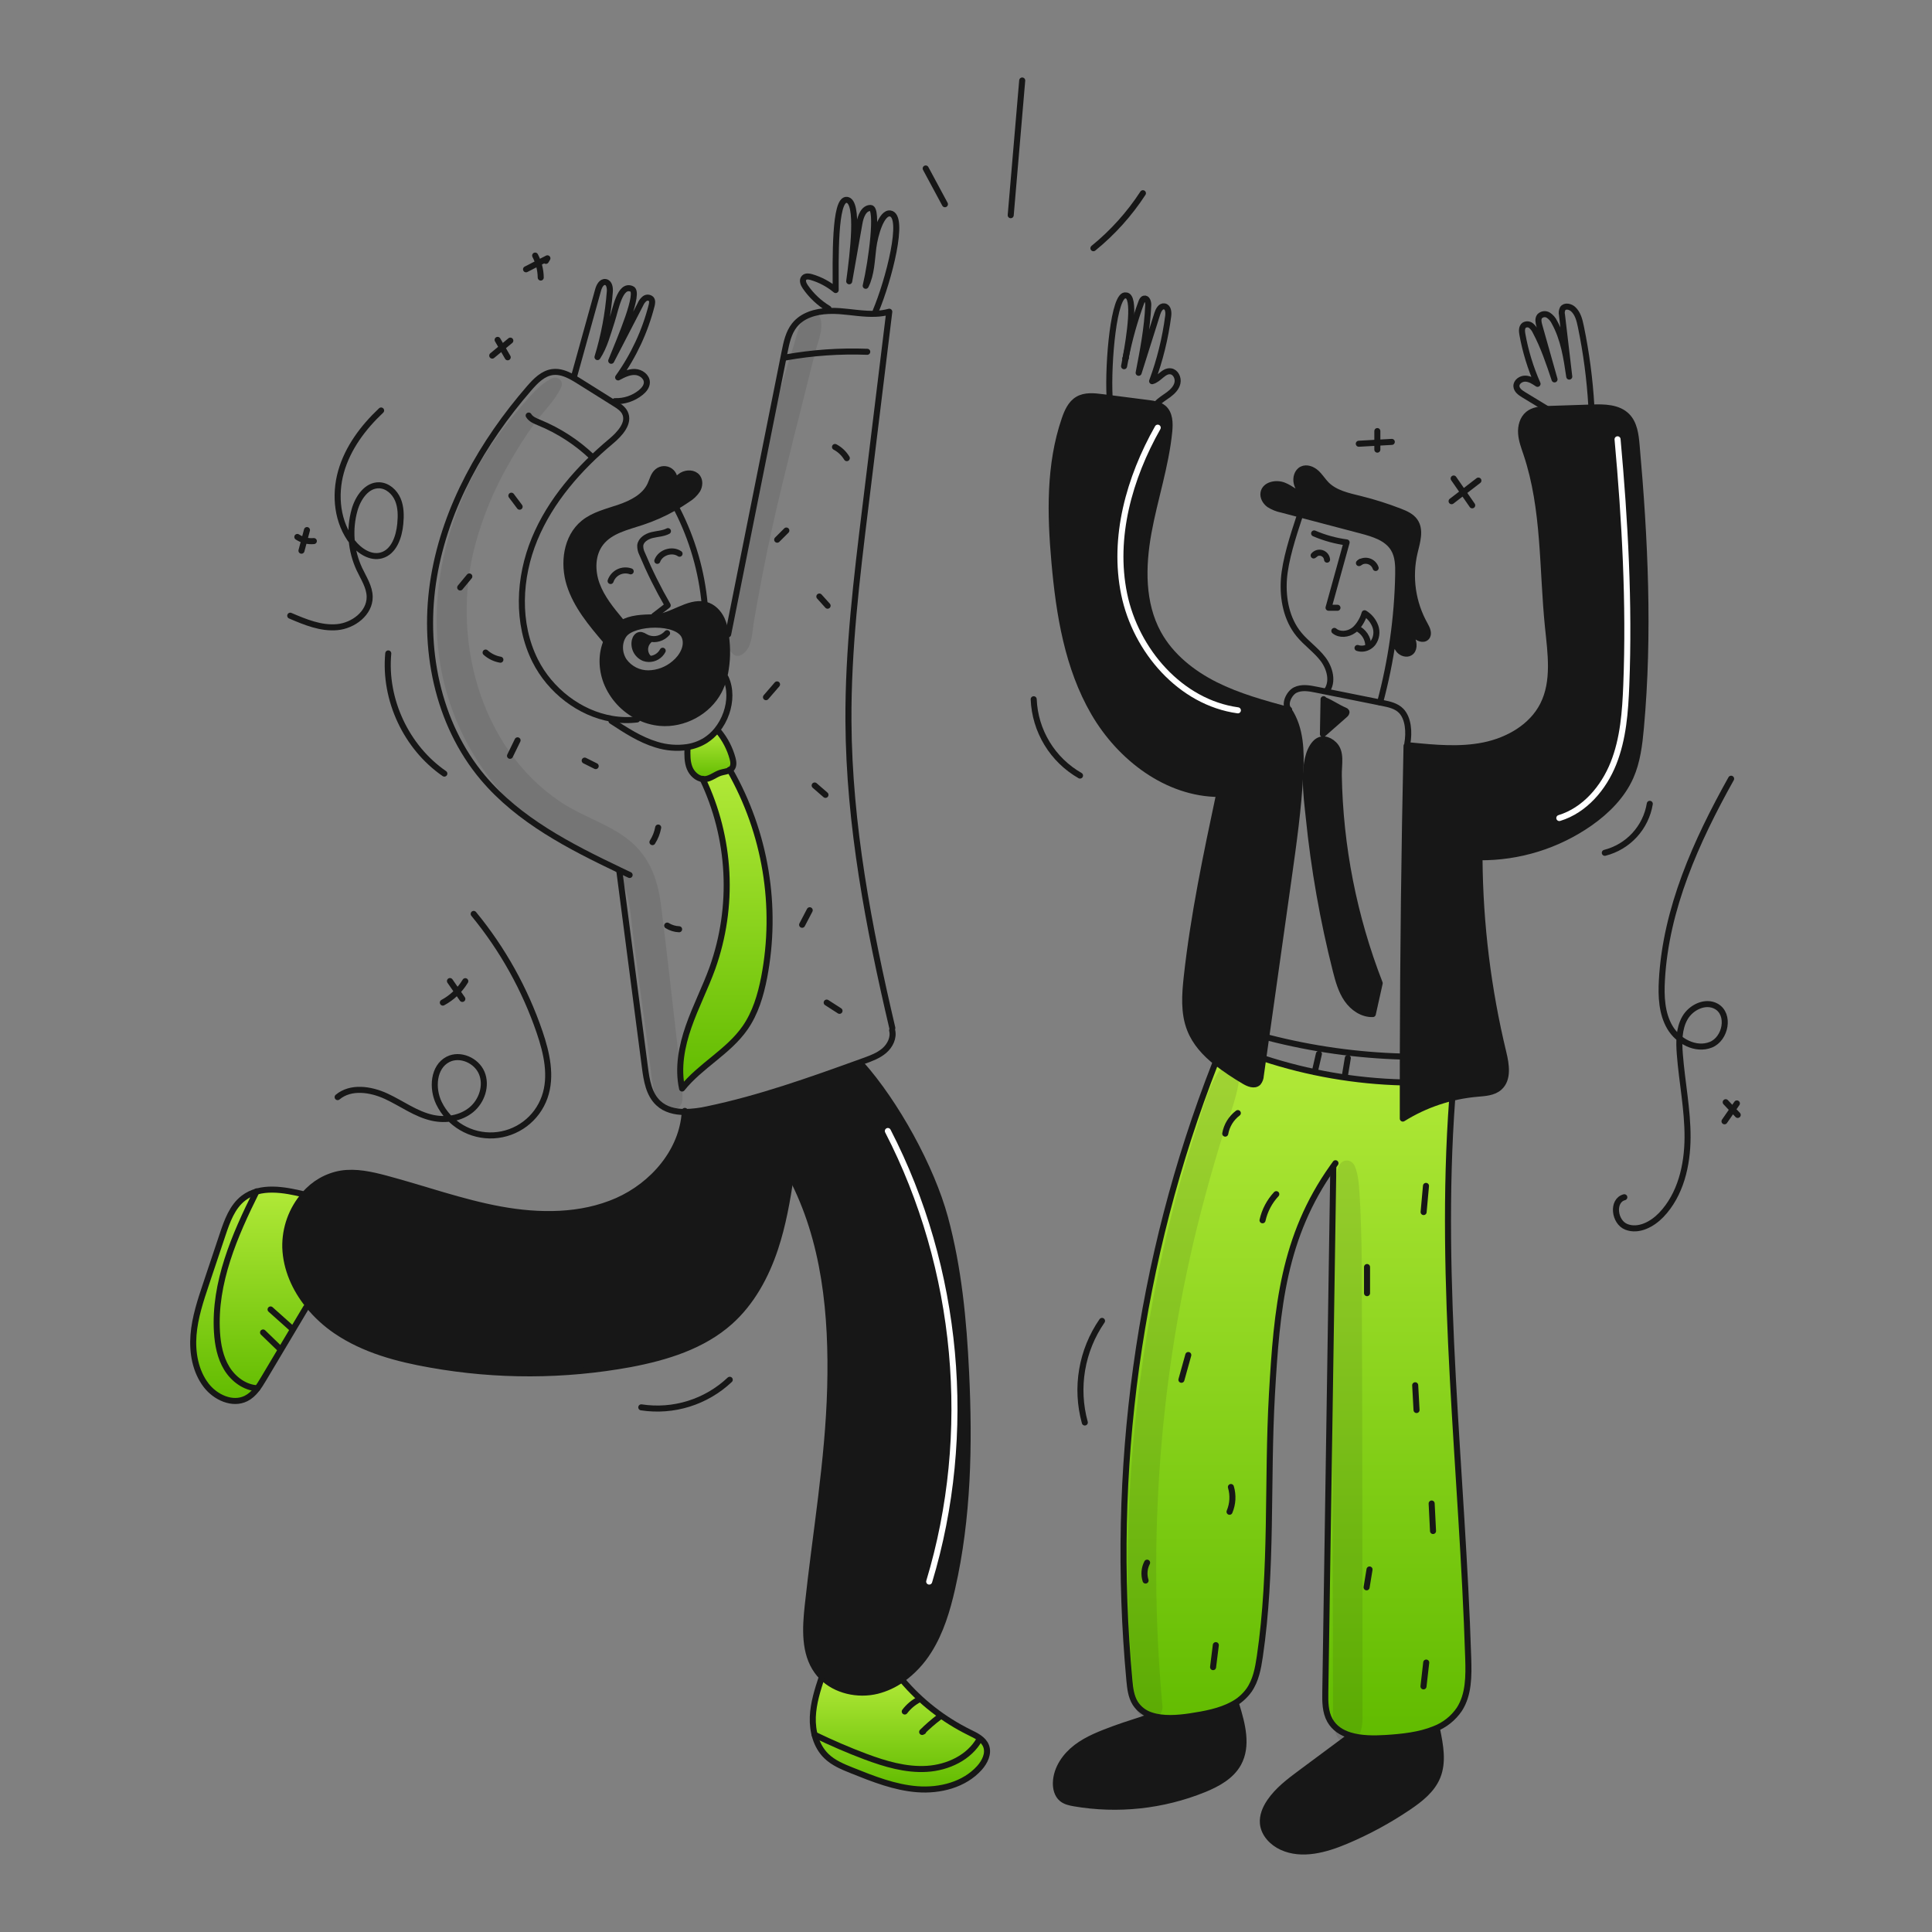 <svg width="960" height="960" viewBox="0 0 960 960" fill="none" xmlns="http://www.w3.org/2000/svg">
<rect x="0" y="0" width="960" height="960" fill="#808080" stroke="none"/>
<path d="M700.795 370.415C712.98 371.615 725.388 372.815 737.38 370.367C749.372 367.919 761.121 361.23 766.68 350.322C772.633 338.611 770.523 324.655 769.187 311.599C766.235 282.757 767.697 253.024 758.473 225.547C757.36 222.217 756.073 218.878 755.831 215.365C755.589 211.852 756.586 208.048 759.296 205.812C761.783 203.77 765.161 203.393 768.423 203.257C768.761 203.238 769.1 203.218 769.429 203.209C776.533 202.976 783.644 202.741 790.761 202.502C790.819 202.494 790.877 202.49 790.935 202.492C797.135 202.28 804.127 202.367 808.482 206.792C812.082 210.45 812.75 215.992 813.205 221.097C817.386 267.844 819.593 314.94 815.344 361.677C814.589 369.977 813.583 378.412 810.205 386.038C806.033 395.438 798.474 402.976 790.073 408.909C773.996 420.172 754.803 426.134 735.173 425.962L735.163 426.988C735.429 459.335 739.397 491.544 746.99 522.988C748.442 528.979 749.623 536.334 744.99 540.388C742.057 542.962 737.818 543.146 733.937 543.488C720.844 544.642 708.207 548.866 697.052 555.818C697.042 549.827 697.042 543.836 697.052 537.845C697.042 533.558 697.046 529.274 697.062 524.992C697.168 473.531 697.781 422.08 698.901 370.639L699.307 369.419L700.795 370.415Z" fill="#171717"/>
<path d="M774.818 406.475C787.439 402.63 796.846 391.53 801.725 379.275C806.604 367.02 807.578 353.593 808.095 340.409C809.695 299.678 807.432 258.882 803.755 218.285" stroke="white" stroke-width="3" stroke-linecap="round" stroke-linejoin="round"/>
<path d="M570.671 264.667C567.612 281.508 567.312 299.767 575.558 314.773C581.782 326.097 592.389 334.517 603.936 340.315C615.444 346.083 627.958 349.49 640.376 352.858C646.415 361.84 646.657 373.415 646.105 384.226C645.205 401.754 642.747 419.156 640.298 436.539C636.582 462.855 632.869 489.171 629.158 515.487C628.665 518.942 628.178 522.397 627.697 525.852L626.477 534.476C626.434 535.745 625.978 536.965 625.177 537.951C623.358 539.741 620.328 538.483 618.151 537.157C613.362 534.346 608.753 531.24 604.351 527.857C598.728 523.376 593.927 518.14 591.314 511.5C588.081 503.264 588.749 494.059 589.714 485.262C593.073 454.716 599.431 424.577 605.814 394.506C579.944 394.429 556.56 376.543 543.562 354.146C530.506 331.673 526.247 305.246 523.953 279.346C521.834 255.537 521.253 230.972 529.006 208.354C530.312 204.521 532.083 200.495 535.577 198.443C539.129 196.352 543.577 196.807 547.666 197.33L551.295 197.794C557.761 198.626 564.23 199.456 570.701 200.282C572.053 200.425 573.393 200.67 574.708 201.017C575.97 201.334 577.146 201.926 578.153 202.75C581.318 205.45 581.405 210.25 580.999 214.393C579.321 231.431 573.737 247.827 570.671 264.667Z" fill="#171717"/>
<path d="M615.094 352.961C586.637 349.036 564.365 323.311 558.584 295.171C552.803 267.031 561.13 237.514 575.264 212.505" stroke="white" stroke-width="3" stroke-linecap="round" stroke-linejoin="round"/>
<path d="M169.406 583.159C176.859 581.969 184.456 583.672 191.754 585.617C210.754 590.679 229.326 597.445 248.664 600.977C268.002 604.509 288.617 604.626 306.609 596.719C324.447 588.879 339.09 571.951 340.252 552.546C344.055 552.485 347.842 552.031 351.552 551.191C377.519 545.761 402.587 536.808 427.552 527.798L427.861 528.659C445.118 548.016 462.82 580.081 469.595 605.11C476.37 630.139 478.838 656.135 480.067 682.035C481.767 717.904 481.122 754.198 473.137 789.215C470.679 800.045 467.446 810.866 461.514 820.254C458.028 825.844 453.475 830.691 448.114 834.52C444.403 837.139 440.243 839.055 435.841 840.173C426.26 842.534 415.274 840.095 408.412 833.185C407.545 832.319 406.752 831.382 406.041 830.385C399.498 821.277 400.176 809.014 401.376 797.865C405.238 761.793 411.576 725.905 412.535 689.639C413.494 653.373 410.035 616.305 393.035 584.259H393.026C391.167 596.503 389.048 608.727 385.137 620.459C380.598 634.106 373.494 647.182 362.77 656.759C349.22 668.867 331.083 674.452 313.226 677.82C280.453 683.842 246.865 683.934 214.06 678.091C197.538 675.207 180.891 670.764 167.032 661.328C161.855 657.818 157.219 653.571 153.271 648.721C146.571 640.456 142.141 630.506 141.763 619.947C141.532 610.267 144.933 600.851 151.297 593.554C155.931 588.077 162.339 584.399 169.406 583.159Z" fill="#171717"/>
<path d="M461.711 785.872C483.934 712.333 476.403 630.26 441.17 561.991" stroke="white" stroke-width="3" stroke-linecap="round" stroke-linejoin="round"/>
<path d="M714.113 859.591C715.691 867.304 717.23 875.56 714.249 882.858C711.578 889.391 705.703 894.008 699.849 897.966C690.062 904.592 679.645 910.236 668.749 914.816C658.649 919.065 646.949 922.356 636.974 917.816C632.203 915.638 628.06 911.341 627.547 906.116C627.17 902.284 628.777 898.499 630.947 895.305C634.925 889.44 640.722 885.095 646.413 880.865C654.436 874.903 662.463 868.941 670.493 862.979L670.725 862.273C676.194 863.973 682.707 863.973 688.515 863.608C696.596 863.108 705.384 862.195 712.75 859.156L714.113 859.591Z" fill="#171717"/>
<path d="M676.435 263.641C666.281 260.97 656.128 258.296 645.976 255.618C642.966 254.824 639.953 254.03 636.937 253.237C634.686 252.793 632.538 251.93 630.607 250.692C628.768 249.337 627.423 247.052 627.849 244.807C628.603 240.819 634.091 239.726 637.875 241.207C641.659 242.688 644.709 245.727 648.58 246.956C646.838 244.923 645.038 242.784 644.37 240.181C643.702 237.578 644.534 234.374 646.954 233.202C649.267 232.08 652.103 233.183 654.01 234.896C655.917 236.609 657.262 238.884 659.062 240.713C663.417 245.107 669.882 246.443 675.883 247.924C682.609 249.586 689.22 251.68 695.676 254.195C698.424 255.26 701.276 256.518 702.993 258.918C706.129 263.318 704.144 269.342 702.886 274.607C700.051 286.783 701.889 299.579 708.035 310.466C709.148 312.421 710.335 315.066 708.78 316.68C707.203 318.306 704.348 317.086 702.915 315.325C701.482 313.564 700.505 311.279 698.473 310.253C698.744 312.837 700.534 314.967 701.628 317.319C702.722 319.671 702.847 323.01 700.612 324.336C698.899 325.362 696.566 324.578 695.212 323.097C693.98 321.513 693.125 319.669 692.712 317.706L692.17 317.628C693.689 306.954 694.552 296.197 694.754 285.418C694.832 281.063 694.745 276.466 692.509 272.73C689.27 267.3 682.552 265.258 676.435 263.641Z" fill="#171717"/>
<path d="M668.277 355.171C664.638 358.375 660.996 361.579 657.35 364.782C657.456 359.169 657.559 353.559 657.659 347.951L658.308 347.961C661.589 349.316 664.86 351.629 668.141 352.984C668.493 353.08 668.797 353.304 668.993 353.613C669.245 354.175 668.741 354.765 668.277 355.171Z" fill="#171717"/>
<path d="M650.302 405.974C649.344 396.644 646.392 377.122 653.476 369.35C656.264 366.302 660 367.134 662.845 369.883C666.765 373.657 665.145 379.948 665.236 385.136C665.836 420.539 672.718 455.554 685.561 488.551C684.419 493.662 683.28 498.772 682.144 503.882C677.014 504.076 672.253 500.782 669.33 496.565C666.407 492.348 665.023 487.274 663.755 482.299C657.399 457.223 652.902 431.712 650.302 405.974V405.974Z" fill="#171717"/>
<path d="M561.184 834.936C551.592 730.999 565.655 625.836 603.731 528.659L604.35 527.859C608.752 531.243 613.361 534.349 618.15 537.16C620.327 538.486 623.357 539.743 625.176 537.953C625.976 536.968 626.433 535.748 626.476 534.478L627.696 525.854C650.105 533.217 673.471 537.257 697.052 537.846C697.042 543.838 697.042 549.829 697.052 555.819C704.597 551.112 712.848 547.642 721.49 545.541L721.606 545.986C714.744 638.522 726.659 731.31 729.562 824.06C729.833 832.751 729.872 842.033 725.162 849.33C722.136 853.804 717.802 857.235 712.754 859.155C705.388 862.194 696.6 863.103 688.519 863.606C682.711 863.974 676.198 863.975 670.729 862.272C666.577 860.984 663.029 858.709 660.848 854.871C658.457 850.641 658.467 845.531 658.548 840.671C659.864 753.845 661.186 667.016 662.516 580.184L662.197 579.96C637.672 614.455 634.468 650.015 632.039 692.697C629.551 736.197 632.368 780.075 625.999 823.173C625.138 829 624.025 835.029 620.637 839.858C618.489 842.849 615.668 845.292 612.403 846.991C606.218 850.35 598.603 851.735 591.497 852.819C585.187 853.777 577.889 854.318 572.072 852.363C568.803 851.37 565.989 849.255 564.126 846.392C562.006 843.019 561.552 838.891 561.184 834.936Z" fill="url(#paint0_linear_248_1702)"/>
<path d="M614.348 847.219C617.29 856.742 620.136 867.534 615.316 876.273C611.793 882.673 604.892 886.417 598.116 889.165C577.738 897.387 555.474 899.777 533.816 896.065C531.629 895.678 529.344 895.194 527.631 893.765C525.337 891.858 524.563 888.635 524.679 885.654C524.95 878.705 529.335 872.443 534.861 868.233C540.387 864.023 547.017 861.533 553.531 859.106C560.016 856.686 565.542 855.234 572.031 852.815L572.079 852.36C577.896 854.315 585.194 853.773 591.504 852.815C598.604 851.731 606.225 850.347 612.41 846.988L614.348 847.219Z" fill="#171717"/>
<path d="M489.997 867.621C491.397 871.357 489.32 875.528 486.658 878.49C479.118 886.871 467.02 889.911 455.783 889.059C444.546 888.207 433.891 883.968 423.438 879.777C418.85 877.938 414.127 876.022 410.594 872.567C405.533 867.65 403.607 860.197 403.878 853.142C404.149 846.309 406.249 839.689 408.397 833.185C415.259 840.095 426.245 842.534 435.826 840.173C440.229 839.055 444.389 837.139 448.099 834.52L448.225 834.694C457.477 845.607 468.876 854.499 481.712 860.817C485.003 862.433 488.7 864.191 489.997 867.621Z" fill="url(#paint1_linear_248_1702)"/>
<path d="M349.156 387.111C346.311 386.762 343.823 384.381 342.7 381.662C341.423 378.545 341.51 375.062 341.616 371.683L341.539 371.218C344.736 370.73 347.801 369.601 350.55 367.899C352.685 366.537 354.587 364.841 356.183 362.876L357.015 363.376C360.276 367.311 362.659 371.898 364.003 376.829C364.438 378.445 364.709 380.304 363.732 381.659C363.437 382.053 363.065 382.382 362.638 382.626C361.361 383.362 359.638 383.478 358.157 383.933C355.466 384.746 353.202 386.885 350.405 387.133C349.989 387.174 349.57 387.166 349.156 387.111V387.111Z" fill="url(#paint2_linear_248_1702)"/>
<path d="M354.003 481.002C359.407 465.801 361.76 449.684 360.928 433.573C360.096 417.462 356.095 401.674 349.154 387.111C349.568 387.168 349.987 387.178 350.403 387.14C353.203 386.888 355.464 384.749 358.155 383.94C359.636 383.485 361.355 383.369 362.636 382.633C380.43 413.87 386.478 450.436 379.69 485.739C377.957 494.546 375.354 503.363 370.224 510.729C361.93 522.662 347.983 529.529 338.924 540.887C336.688 530.667 338.73 519.952 342.176 510.071C345.622 500.19 350.441 490.845 354.003 481.002Z" fill="url(#paint3_linear_248_1702)"/>
<path d="M317.265 356.168C309.987 352.598 304.308 346.436 301.344 338.891C298.857 332.368 298.663 324.809 301.46 318.479C301.885 317.505 302.384 316.563 302.951 315.663C304.391 313.278 306.379 311.271 308.751 309.807C313.465 306.962 319.156 306.855 325.36 306.72C333.78 306.52 341.871 298.696 350.175 300.438C350.33 300.467 350.475 300.496 350.63 300.538C354.221 301.438 357.047 304.361 358.63 307.7C359.718 310.127 360.414 312.711 360.691 315.356C360.827 316.392 360.933 317.437 361.011 318.472C361.623 324.538 361.227 330.664 359.839 336.6C359.227 338.955 358.355 341.234 357.239 343.395C351.79 353.809 339.672 360.245 327.961 359.209C324.238 358.863 320.612 357.832 317.265 356.168ZM335.093 329.697C339.042 326.455 342.093 321.064 340.174 316.331C336.874 308.182 314.836 308.947 310.084 315.331C307.284 319.095 307.484 324.641 310.123 328.513C311.51 330.41 313.329 331.95 315.429 333.005C317.529 334.06 319.85 334.6 322.201 334.581C326.934 334.495 331.49 332.769 335.093 329.697V329.697Z" fill="#171717"/>
<path d="M320.089 327.036C318.404 326.362 317.012 325.111 316.162 323.508C315.311 321.904 315.057 320.05 315.444 318.277C315.753 317.009 316.595 315.702 317.883 315.528C319.034 315.373 320.07 316.148 321.096 316.68C321.531 316.911 321.988 317.096 322.461 317.232L322.422 318.277C321.836 318.84 321.368 319.515 321.046 320.262C320.724 321.009 320.554 321.812 320.547 322.626C320.54 323.439 320.695 324.245 321.004 324.998C321.313 325.75 321.769 326.433 322.345 327.007L322.325 327.442C321.562 327.432 320.807 327.295 320.089 327.036V327.036Z" fill="#171717"/>
<path d="M334.811 240.181C335.87 238.563 337.269 237.195 338.911 236.174C341.331 234.799 344.811 234.858 346.511 237.064C347.885 238.855 347.663 241.487 346.54 243.442C345.29 245.329 343.637 246.916 341.701 248.088C339.494 249.616 337.223 251.039 334.887 252.356C329.741 255.261 324.32 257.651 318.704 259.489C311.445 261.87 303.304 263.671 298.573 269.681C294.082 275.381 293.995 283.608 296.511 290.412C299.027 297.216 303.741 302.956 308.377 308.54L308.745 309.808C306.374 311.271 304.386 313.279 302.945 315.664C302.378 316.564 301.88 317.505 301.454 318.48L300.941 318.257C293.75 309.798 286.394 301.039 283.055 290.457C279.716 279.875 281.371 266.899 289.975 259.892C295.037 255.769 301.648 254.259 307.832 252.149C314.016 250.039 320.414 246.777 323.154 240.849C324.208 238.565 324.741 235.855 326.706 234.268C327.592 233.538 328.695 233.123 329.842 233.089C330.989 233.055 332.115 233.403 333.042 234.079C333.97 234.754 334.647 235.719 334.966 236.822C335.285 237.924 335.229 239.101 334.806 240.168C334.306 240.868 333.829 241.59 333.364 242.307C334.024 241.737 334.523 241.004 334.811 240.181V240.181Z" fill="#171717"/>
<path d="M151.297 593.554C144.933 600.851 141.532 610.267 141.763 619.947C142.141 630.506 146.574 640.456 153.271 648.721L152.081 649.699C145.065 661.477 138.044 673.259 131.02 685.045C128.736 688.868 126.258 692.885 122.29 694.878C115.535 698.285 107.046 694.346 102.439 688.355C97.097 681.386 95.461 672.134 96.148 663.375C96.835 654.616 99.648 646.186 102.439 637.862C105.169 629.702 107.903 621.54 110.639 613.375C112.875 606.697 115.401 599.603 120.995 595.315C129.326 588.947 141.086 591.057 151.297 593.554Z" fill="url(#paint4_linear_248_1702)"/>
<path d="M325.095 305.908C327.331 304.204 329.56 302.497 331.783 300.788C327.009 292.536 322.764 283.989 319.075 275.198C318.41 273.904 318.087 272.461 318.136 271.007C318.465 268.287 321.272 266.555 323.936 265.887C326.6 265.219 329.462 265.187 331.901 263.922" stroke="#171717" stroke-width="3" stroke-linecap="round" stroke-linejoin="round"/>
<path d="M313.392 283.899C312.422 283.553 311.392 283.404 310.363 283.458C309.334 283.513 308.326 283.771 307.398 284.217C306.469 284.663 305.638 285.289 304.953 286.058C304.267 286.828 303.741 287.725 303.404 288.699" stroke="#171717" stroke-width="3" stroke-linecap="round" stroke-linejoin="round"/>
<path d="M326.613 278.682C328.132 274.482 333.988 272.604 337.666 275.14" stroke="#171717" stroke-width="3" stroke-linecap="round" stroke-linejoin="round"/>
<path d="M336.486 253.169C344.04 267.901 348.687 283.95 350.171 300.439C350.18 300.464 350.183 300.491 350.181 300.517" stroke="#171717" stroke-width="3" stroke-linecap="round" stroke-linejoin="round"/>
<path d="M308.747 309.808C306.376 311.271 304.387 313.278 302.947 315.664C302.38 316.563 301.881 317.505 301.456 318.48C298.656 324.81 298.856 332.369 301.34 338.892C304.305 346.435 309.983 352.598 317.261 356.168C320.605 357.829 324.227 358.86 327.946 359.207C339.657 360.243 351.775 353.807 357.224 343.393C358.34 341.231 359.212 338.952 359.824 336.598C361.212 330.661 361.608 324.535 360.996 318.47C360.918 317.435 360.812 316.39 360.676 315.354C360.399 312.708 359.703 310.124 358.615 307.698C357.037 304.359 354.215 301.436 350.615 300.536C350.46 300.497 350.315 300.468 350.16 300.436C341.86 298.694 333.76 306.514 325.345 306.718C319.152 306.856 313.461 306.963 308.747 309.808Z" stroke="#171717" stroke-width="3" stroke-linecap="round" stroke-linejoin="round"/>
<path d="M331.469 314.618C330.371 315.865 328.941 316.774 327.345 317.237C325.749 317.7 324.054 317.698 322.459 317.232C321.986 317.097 321.529 316.912 321.094 316.68C320.068 316.148 319.032 315.373 317.881 315.528C316.593 315.702 315.751 317.009 315.442 318.277C315.055 320.051 315.309 321.904 316.16 323.508C317.01 325.112 318.402 326.362 320.087 327.036C320.805 327.295 321.561 327.432 322.323 327.442C323.75 327.473 325.158 327.106 326.388 326.383C327.619 325.66 328.624 324.609 329.292 323.348" stroke="#171717" stroke-width="3" stroke-linecap="round" stroke-linejoin="round"/>
<path d="M322.345 327.007C321.769 326.434 321.313 325.751 321.004 324.998C320.695 324.246 320.54 323.439 320.547 322.626C320.554 321.813 320.724 321.009 321.046 320.262C321.368 319.516 321.836 318.841 322.422 318.277" stroke="#171717" stroke-width="3" stroke-linecap="round" stroke-linejoin="round"/>
<path d="M310.084 315.335C307.284 319.099 307.484 324.645 310.123 328.517C311.51 330.413 313.329 331.953 315.429 333.008C317.529 334.063 319.85 334.604 322.201 334.585C326.934 334.497 331.491 332.77 335.093 329.697C339.042 326.455 342.093 321.064 340.174 316.331C336.871 308.182 314.836 308.947 310.084 315.335Z" stroke="#171717" stroke-width="3" stroke-linecap="round" stroke-linejoin="round"/>
<path d="M334.811 240.181C335.234 239.114 335.29 237.937 334.971 236.834C334.652 235.732 333.975 234.767 333.048 234.091C332.12 233.416 330.994 233.068 329.847 233.102C328.7 233.136 327.597 233.551 326.711 234.281C324.746 235.868 324.211 238.581 323.159 240.862C320.419 246.785 314.012 250.047 307.837 252.162C301.662 254.277 295.037 255.782 289.98 259.905C281.38 266.912 279.712 279.881 283.06 290.47C286.408 301.059 293.76 309.807 300.946 318.27" stroke="#171717" stroke-width="3" stroke-linecap="round" stroke-linejoin="round"/>
<path d="M334.811 240.181C334.311 240.881 333.834 241.603 333.369 242.32C334.03 241.746 334.527 241.008 334.811 240.181V240.181Z" stroke="#171717" stroke-width="3" stroke-linecap="round" stroke-linejoin="round"/>
<path d="M308.379 308.54C303.743 302.956 299.02 297.226 296.513 290.412C294.006 283.598 294.084 275.382 298.575 269.681C303.308 263.671 311.447 261.87 318.706 259.489C324.322 257.65 329.743 255.261 334.889 252.356C337.222 251.04 339.494 249.617 341.703 248.088C343.639 246.915 345.292 245.329 346.542 243.442C347.665 241.487 347.887 238.855 346.513 237.064C344.819 234.858 341.335 234.799 338.913 236.174C337.271 237.195 335.871 238.562 334.813 240.181" stroke="#171717" stroke-width="3" stroke-linecap="round" stroke-linejoin="round"/>
<path d="M361.814 315.199C371.174 268.403 380.526 221.603 389.872 174.799C390.791 170.173 391.807 165.353 394.73 161.646C398.689 156.633 405.193 154.784 411.745 154.503C413.611 154.432 415.478 154.468 417.339 154.61C423.263 155.055 429.283 156.168 435.158 155.91C437.429 155.832 439.683 155.491 441.874 154.893C437.938 187.143 433.995 219.385 430.047 251.621C425.711 287.121 421.366 322.729 421.588 358.481C421.898 409.881 431.654 460.764 443.394 510.822" stroke="#171717" stroke-width="3" stroke-linecap="round" stroke-linejoin="round"/>
<path d="M316.577 357.491C312.4 358.006 308.17 357.898 304.024 357.172C287.967 354.452 273.324 343.08 265.924 328.301C256.613 309.728 257.697 287.07 265.624 267.868C273.551 248.666 287.724 232.59 303.651 219.253C308.035 215.585 313.068 210.087 310.464 204.996C309.448 203.022 307.483 201.754 305.606 200.583C305.412 200.457 305.206 200.331 305.015 200.215C299.257 196.605 293.502 192.998 287.749 189.394C286.616 188.688 285.455 187.972 284.255 187.323C281.196 185.659 277.935 184.429 274.555 184.875C269.764 185.504 266.096 189.298 262.931 192.946C239.761 219.698 221.565 251.637 215.642 286.538C209.719 321.439 217.181 359.417 239.993 386.488C257.793 407.597 283.062 420.566 308.081 432.5C309.681 433.265 311.266 434.019 312.853 434.774" stroke="#171717" stroke-width="3" stroke-linecap="round" stroke-linejoin="round"/>
<path d="M305.563 199.328C310.209 199.495 314.76 197.979 318.377 195.059C319.936 193.791 321.377 192.088 321.416 190.075C321.474 187.133 318.377 184.916 315.435 184.829C312.493 184.742 309.744 186.155 307.15 187.529C314.871 176.755 320.514 164.635 323.788 151.791C324.059 150.707 324.281 149.439 323.565 148.577C323.135 148.169 322.573 147.928 321.981 147.896C321.389 147.864 320.804 148.044 320.332 148.403C319.407 149.157 318.683 150.128 318.222 151.229C313.384 160.579 308.548 169.925 303.714 179.268C308.359 167.753 318.222 145.03 313.87 143.541C307.97 140.991 305.97 153.558 303.959 159.641C301.948 165.724 300.417 172.078 296.894 177.43C300.118 166.887 302.169 156.022 303.011 145.03C303.166 143.075 302.811 140.481 300.872 140.143C298.933 139.805 297.726 142.175 297.194 144.082C293.194 158.474 289.194 172.869 285.194 187.267" stroke="#171717" stroke-width="3" stroke-linecap="round" stroke-linejoin="round"/>
<path d="M411.698 153.374C407.117 150.623 403.176 146.924 400.142 142.524C399.203 141.169 398.409 139.195 399.571 138.014C400.461 137.114 401.961 137.327 403.181 137.685C407.6 138.981 411.704 141.172 415.24 144.121C415.24 128.991 414.544 98.628 420.796 99.31C427.048 99.992 423.796 126.245 421.967 139.766C423.66 130.136 425.354 120.512 427.048 110.895C427.638 107.527 429.187 103.307 432.603 103.336C436.47 103.369 433.159 129.35 430.164 142.011C433.064 136.195 433.116 129.449 433.949 123.003C434.782 116.557 437.97 105.547 442.272 106.065C449.97 106.991 441.566 139.324 435.1 154.651" stroke="#171717" stroke-width="3" stroke-linecap="round" stroke-linejoin="round"/>
<path d="M303.84 358.23C310.886 362.856 318.058 367.541 326.12 369.989C331.101 371.557 336.372 371.977 341.538 371.218C344.734 370.73 347.8 369.601 350.549 367.899C352.683 366.537 354.585 364.841 356.182 362.876C358.24 360.33 359.839 357.444 360.905 354.349C362.879 348.677 363.105 342.222 360.585 336.763" stroke="#171717" stroke-width="3" stroke-linecap="round" stroke-linejoin="round"/>
<path d="M341.616 371.683C341.51 375.061 341.423 378.545 342.7 381.662C343.823 384.381 346.311 386.762 349.156 387.111C349.57 387.168 349.989 387.178 350.405 387.14C353.205 386.888 355.466 384.749 358.157 383.94C359.638 383.485 361.357 383.369 362.638 382.633C363.065 382.389 363.437 382.059 363.732 381.666C364.709 380.311 364.438 378.452 364.003 376.836C362.658 371.905 360.276 367.318 357.015 363.383" stroke="#171717" stroke-width="3" stroke-linecap="round" stroke-linejoin="round"/>
<path d="M307.789 433.113C312.009 465.507 316.229 497.907 320.449 530.313C321.281 536.73 322.384 543.699 327.127 548.122C330.669 551.412 335.344 552.516 340.251 552.545C344.054 552.485 347.841 552.031 351.551 551.19C377.518 545.76 402.586 536.807 427.551 527.797C428.131 527.584 428.702 527.381 429.283 527.168C432.854 525.88 436.523 524.535 439.407 522.048C442.291 519.561 444.227 515.621 443.298 511.934" stroke="#171717" stroke-width="3" stroke-linecap="round" stroke-linejoin="round"/>
<path d="M340.28 551.991L340.251 552.543C339.089 571.948 324.446 588.876 306.608 596.716C288.616 604.623 268.001 604.507 248.663 600.974C229.325 597.441 210.752 590.674 191.753 585.614C184.453 583.669 176.858 581.966 169.405 583.156C162.339 584.396 155.931 588.075 151.297 593.551C144.933 600.849 141.532 610.264 141.763 619.944C142.141 630.503 146.574 640.453 153.271 648.718C157.214 653.569 161.844 657.818 167.015 661.33C180.874 670.766 197.521 675.209 214.043 678.093C246.848 683.936 280.436 683.844 313.209 677.822C331.066 674.454 349.203 668.869 362.753 656.761C373.477 647.18 380.581 634.104 385.12 620.461C389.031 608.731 391.15 596.507 393.009 584.261C393.318 582.277 393.609 580.293 393.909 578.309" stroke="#171717" stroke-width="3" stroke-linecap="round" stroke-linejoin="round"/>
<path d="M393.018 584.262C410.018 616.308 413.479 653.377 412.518 689.642C411.557 725.907 405.218 761.796 401.359 797.868C400.159 809.017 399.481 821.28 406.024 830.388C406.735 831.386 407.528 832.322 408.395 833.188C415.257 840.098 426.243 842.537 435.824 840.176C440.226 839.059 444.386 837.143 448.097 834.523C453.457 830.695 458.011 825.847 461.497 820.257C467.429 810.869 470.662 800.048 473.12 789.218C481.105 754.201 481.754 717.907 480.05 682.038C478.821 656.138 476.35 630.138 469.578 605.113C462.806 580.088 445.101 548.019 427.844 528.662" stroke="#171717" stroke-width="3" stroke-linecap="round" stroke-linejoin="round"/>
<path d="M151.655 593.641L151.297 593.554C141.086 591.054 129.326 588.947 120.997 595.315C115.403 599.603 112.877 606.697 110.641 613.375C107.902 621.533 105.169 629.696 102.441 637.862C99.654 646.186 96.841 654.616 96.15 663.375C95.459 672.134 97.099 681.386 102.441 688.355C107.048 694.346 115.541 698.285 122.292 694.878C126.26 692.885 128.738 688.868 131.022 685.045C138.04 673.257 145.06 661.475 152.083 649.699" stroke="#171717" stroke-width="3" stroke-linecap="round" stroke-linejoin="round"/>
<path d="M408.601 832.585C408.533 832.785 408.465 832.985 408.401 833.185C406.253 839.685 404.153 846.309 403.882 853.142C403.611 860.197 405.537 867.65 410.598 872.567C414.131 876.022 418.854 877.938 423.442 879.777C433.895 883.968 444.56 888.197 455.787 889.059C467.014 889.921 479.122 886.871 486.662 878.49C489.324 875.528 491.405 871.357 490.001 867.621C488.701 864.195 485.007 862.433 481.716 860.821C468.878 854.502 457.478 845.607 448.225 834.691" stroke="#171717" stroke-width="3" stroke-linecap="round" stroke-linejoin="round"/>
<path d="M652.984 265.055C658.137 267.27 663.568 268.771 669.127 269.516C666.127 280.337 663.134 291.158 660.146 301.978C661.627 301.988 663.098 301.988 664.579 301.998" stroke="#171717" stroke-width="3" stroke-linecap="round" stroke-linejoin="round"/>
<path d="M659.41 278.082C659.347 277.336 659.062 276.625 658.593 276.04C658.124 275.456 657.491 275.024 656.776 274.801C656.06 274.578 655.294 274.573 654.576 274.787C653.858 275 653.219 275.423 652.742 276.001C653.042 275.788 653.342 275.565 653.651 275.343" stroke="#171717" stroke-width="3" stroke-linecap="round" stroke-linejoin="round"/>
<path d="M675.623 279.534C675.816 279.388 676.01 279.253 676.194 279.108" stroke="#171717" stroke-width="3" stroke-linecap="round" stroke-linejoin="round"/>
<path d="M683.558 282.234C683.302 281.464 682.87 280.763 682.298 280.187C681.726 279.611 681.029 279.176 680.26 278.914C679.492 278.653 678.673 278.573 677.868 278.68C677.064 278.788 676.295 279.08 675.622 279.534C675.496 279.621 675.37 279.708 675.254 279.805" stroke="#171717" stroke-width="3" stroke-linecap="round" stroke-linejoin="round"/>
<path d="M663.029 313.491C665.662 315.691 669.794 315.252 672.572 313.239C673.085 312.865 673.564 312.448 674.004 311.991C675.886 309.904 677.272 307.419 678.06 304.723C680.548 306.232 682.443 308.548 683.431 311.285C683.907 312.649 684.048 314.108 683.84 315.539C683.633 316.969 683.085 318.328 682.241 319.502C681.653 320.264 680.919 320.902 680.083 321.38C679.256 321.867 678.334 322.173 677.379 322.276C676.425 322.38 675.459 322.279 674.546 321.98" stroke="#171717" stroke-width="3" stroke-linecap="round" stroke-linejoin="round"/>
<path d="M679.908 320.774C679.85 318.921 679.272 317.122 678.24 315.582C677.208 314.042 675.764 312.823 674.072 312.063" stroke="#171717" stroke-width="3" stroke-linecap="round" stroke-linejoin="round"/>
<path d="M659.14 343.411C662.605 338.833 660.863 332.059 657.388 327.5C653.913 322.941 649.026 319.632 645.397 315.189C639.297 307.727 637.315 297.574 637.954 287.964C638.593 278.354 642.6 266.177 645.61 257.021" stroke="#171717" stroke-width="3" stroke-linecap="round" stroke-linejoin="round"/>
<path d="M685.756 349.045C691.323 328.279 694.345 306.913 694.756 285.418C694.834 281.063 694.747 276.466 692.511 272.73C689.269 267.3 682.552 265.258 676.435 263.641C666.281 260.97 656.128 258.296 645.976 255.618C642.966 254.824 639.953 254.03 636.937 253.237C634.686 252.793 632.538 251.93 630.607 250.692C628.768 249.337 627.423 247.052 627.849 244.807C628.603 240.819 634.091 239.726 637.875 241.207C641.659 242.688 644.709 245.727 648.58 246.956C646.838 244.923 645.038 242.784 644.37 240.181C643.702 237.578 644.534 234.374 646.954 233.202C649.267 232.08 652.103 233.183 654.01 234.896C655.917 236.609 657.262 238.884 659.062 240.713C663.417 245.107 669.882 246.443 675.883 247.924C682.609 249.586 689.22 251.68 695.676 254.195C698.424 255.26 701.276 256.518 702.993 258.918C706.129 263.318 704.144 269.342 702.886 274.607C700.051 286.783 701.889 299.579 708.035 310.466C709.148 312.421 710.335 315.066 708.78 316.68C707.203 318.306 704.348 317.086 702.915 315.325C701.482 313.564 700.505 311.279 698.473 310.253C698.744 312.837 700.534 314.967 701.628 317.319C702.722 319.671 702.847 323.01 700.612 324.336C698.899 325.362 696.566 324.578 695.212 323.097C693.98 321.513 693.125 319.669 692.712 317.706" stroke="#171717" stroke-width="3" stroke-linecap="round" stroke-linejoin="round"/>
<path d="M640.537 352.897L640.431 352.868C640.413 352.859 640.393 352.856 640.373 352.858C627.955 349.49 615.441 346.083 603.933 340.315C592.386 334.515 581.779 326.097 575.555 314.773C567.309 299.773 567.609 281.508 570.668 264.667C573.727 247.826 579.32 231.431 580.995 214.397C581.401 210.255 581.314 205.454 578.149 202.754C577.142 201.93 575.966 201.338 574.704 201.021C573.389 200.674 572.049 200.429 570.697 200.286C564.23 199.463 557.762 198.634 551.291 197.798L547.662 197.334C543.568 196.811 539.125 196.356 535.573 198.447C532.079 200.499 530.308 204.525 529.002 208.358C521.249 230.976 521.83 255.541 523.949 279.35C526.243 305.24 530.502 331.672 543.558 354.15C556.558 376.55 579.94 394.433 605.81 394.51H606.101" stroke="#171717" stroke-width="3" stroke-linecap="round" stroke-linejoin="round"/>
<path d="M700.797 370.415C712.982 371.615 725.39 372.815 737.382 370.367C749.374 367.919 761.123 361.23 766.682 350.322C772.635 338.611 770.525 324.655 769.189 311.599C766.237 282.757 767.699 253.024 758.475 225.547C757.362 222.217 756.075 218.878 755.833 215.365C755.591 211.852 756.588 208.048 759.298 205.812C761.785 203.77 765.163 203.393 768.425 203.257C768.763 203.238 769.102 203.218 769.431 203.209C776.535 202.976 783.646 202.741 790.763 202.502C790.82 202.494 790.879 202.49 790.937 202.492C797.137 202.28 804.129 202.367 808.484 206.792C812.084 210.45 812.752 215.992 813.207 221.097C817.388 267.844 819.595 314.94 815.346 361.677C814.591 369.977 813.585 378.412 810.207 386.038C806.035 395.438 798.476 402.976 790.075 408.909C773.997 420.172 754.804 426.134 735.175 425.962C733.375 425.943 731.584 425.872 729.803 425.749" stroke="#171717" stroke-width="3" stroke-linecap="round" stroke-linejoin="round"/>
<path d="M606.024 393.491C605.957 393.829 605.879 394.168 605.811 394.507C599.433 424.578 593.075 454.717 589.711 485.263C588.743 494.063 588.075 503.263 591.311 511.501C593.924 518.141 598.725 523.377 604.348 527.858C608.75 531.242 613.359 534.348 618.148 537.158C620.325 538.484 623.355 539.742 625.174 537.952C625.974 536.967 626.431 535.746 626.474 534.477L627.694 525.853C628.178 522.398 628.665 518.943 629.155 515.488C632.872 489.172 636.585 462.856 640.295 436.54C642.744 419.157 645.202 401.755 646.102 384.227C646.654 373.416 646.412 361.841 640.373 352.859" stroke="#171717" stroke-width="3" stroke-linecap="round" stroke-linejoin="round"/>
<path d="M698.899 370.638C697.787 422.079 697.174 473.53 697.06 524.991C697.05 529.279 697.047 533.563 697.05 537.844C697.04 543.835 697.04 549.826 697.05 555.817C708.205 548.865 720.842 544.64 733.935 543.487C737.816 543.148 742.055 542.964 744.988 540.387C749.624 536.331 748.443 528.976 746.988 522.987C739.395 491.543 735.427 459.333 735.161 426.987" stroke="#171717" stroke-width="3" stroke-linecap="round" stroke-linejoin="round"/>
<path d="M640.508 352.597C637.788 350.322 640.402 344.486 643.576 342.897C646.75 341.308 650.535 341.978 654.019 342.684C655.703 343.023 657.397 343.362 659.081 343.7C667.976 345.482 676.867 347.269 685.755 349.062C686.171 349.149 686.588 349.227 687.004 349.314C690.314 349.972 693.837 350.756 696.198 353.176C699.944 356.999 700.234 364.141 699.305 369.416" stroke="#171717" stroke-width="3" stroke-linecap="round" stroke-linejoin="round"/>
<path d="M603.731 528.659C565.655 625.841 551.592 730.999 561.184 834.936C561.552 838.895 562.006 843.018 564.126 846.386C565.989 849.25 568.803 851.365 572.072 852.358C577.889 854.313 585.187 853.771 591.497 852.813C598.597 851.729 606.218 850.345 612.403 846.986C615.665 845.286 618.483 842.842 620.629 839.853C624.017 835.024 625.129 828.994 625.991 823.167C632.36 780.067 629.543 736.186 632.031 692.691C634.46 650.009 637.664 614.45 662.189 579.955C662.644 579.307 663.118 578.649 663.589 578" stroke="#171717" stroke-width="3" stroke-linecap="round" stroke-linejoin="round"/>
<path d="M662.508 580.178C661.182 667.004 659.859 753.834 658.54 840.666C658.463 845.525 658.453 850.635 660.84 854.866C663.017 858.708 666.569 860.982 670.721 862.266C676.19 863.966 682.703 863.966 688.511 863.601C696.592 863.101 705.38 862.188 712.746 859.149C717.795 857.23 722.128 853.799 725.154 849.325C729.867 842.025 729.828 832.746 729.554 824.055C726.654 731.305 714.736 638.517 721.598 545.981" stroke="#171717" stroke-width="3" stroke-linecap="round" stroke-linejoin="round"/>
<path d="M630.385 515.661C652.101 521.239 674.373 524.369 696.785 524.991" stroke="#171717" stroke-width="3" stroke-linecap="round" stroke-linejoin="round"/>
<path d="M627.615 525.833C627.64 525.844 627.666 525.85 627.693 525.852C650.102 533.215 673.469 537.255 697.049 537.844C697.12 537.852 697.191 537.856 697.262 537.854" stroke="#171717" stroke-width="3" stroke-linecap="round" stroke-linejoin="round"/>
<path d="M657.671 347.429C657.671 347.603 657.661 347.777 657.661 347.951C657.555 353.555 657.452 359.165 657.352 364.782C660.991 361.582 664.633 358.378 668.279 355.171C668.743 354.765 669.247 354.171 668.995 353.613C668.799 353.304 668.495 353.08 668.143 352.984C664.862 351.629 661.591 349.316 658.31 347.961" stroke="#171717" stroke-width="3" stroke-linecap="round" stroke-linejoin="round"/>
<path d="M650.302 405.974C652.902 431.712 657.399 457.223 663.755 482.299C665.023 487.274 666.416 492.336 669.33 496.565C672.244 500.794 677.014 504.076 682.144 503.882C683.286 498.772 684.425 493.662 685.561 488.551C672.718 455.554 665.836 420.539 665.236 385.136C665.149 379.948 666.765 373.657 662.845 369.883C660 367.134 656.264 366.302 653.476 369.35C646.392 377.122 649.344 396.644 650.302 405.974Z" stroke="#171717" stroke-width="3" stroke-linecap="round" stroke-linejoin="round"/>
<path d="M572.023 852.813C565.538 855.232 560.012 856.684 553.523 859.104C547.009 861.533 540.389 864.02 534.853 868.231C529.317 872.442 524.942 878.703 524.671 885.652C524.555 888.633 525.329 891.852 527.623 893.763C529.336 895.195 531.623 895.679 533.808 896.063C555.467 899.774 577.731 897.385 598.108 889.163C604.883 886.415 611.784 882.669 615.308 876.271C620.128 867.532 617.282 856.74 614.34 847.217" stroke="#171717" stroke-width="3" stroke-linecap="round" stroke-linejoin="round"/>
<path d="M670.493 862.975C662.469 868.937 654.443 874.899 646.413 880.861C640.722 885.091 634.925 889.436 630.947 895.301C628.779 898.495 627.172 902.28 627.547 906.112C628.06 911.339 632.203 915.636 636.974 917.812C646.953 922.351 658.654 919.06 668.749 914.812C679.644 910.231 690.061 904.587 699.849 897.962C705.705 894.004 711.58 889.387 714.249 882.854C717.23 875.554 715.691 867.3 714.113 859.587" stroke="#171717" stroke-width="3" stroke-linecap="round" stroke-linejoin="round"/>
<path d="M559.316 177.919C561.222 167.519 564.47 146.802 559.442 146.802C553.471 145.491 550.436 180.113 551.35 197.344" stroke="#171717" stroke-width="3" stroke-linecap="round" stroke-linejoin="round"/>
<path d="M559.229 178.374C558.987 179.574 558.764 180.774 558.551 181.974C558.783 180.784 559.006 179.583 559.229 178.374Z" stroke="#171717" stroke-width="3" stroke-linecap="round" stroke-linejoin="round"/>
<path d="M559.229 178.374C559.258 178.219 559.286 178.064 559.315 177.919" stroke="#171717" stroke-width="3" stroke-linecap="round" stroke-linejoin="round"/>
<path d="M574.828 200.615C576.503 198.786 578.71 197.547 580.694 196.066C582.678 194.585 584.565 192.688 585.078 190.266C585.591 187.844 584.217 184.894 581.768 184.516C578.216 183.965 575.961 188.533 572.477 189.404C576.354 178.948 579.036 168.087 580.471 157.029C580.723 155.152 580.481 152.606 578.613 152.248C576.803 151.9 575.622 154.068 575.07 155.829C571.974 165.633 568.88 175.438 565.789 185.242C567.947 174.102 570.105 162.904 570.56 151.561C570.618 150.1 569.96 148.028 568.537 148.386C567.783 148.57 567.405 149.393 567.144 150.119C563.812 159.166 561.194 168.462 559.314 177.919" stroke="#171717" stroke-width="3" stroke-linecap="round" stroke-linejoin="round"/>
<path d="M790.729 201.738C789.961 188.442 788.214 175.22 785.502 162.181C784.854 159.081 784.05 155.803 781.728 153.655C780.276 152.3 777.628 151.7 776.511 153.345C776.025 154.29 775.891 155.378 776.133 156.413C777.343 166.653 778.549 176.893 779.753 187.133C778.398 177.851 776.966 168.347 772.407 160.149C771.736 158.718 770.684 157.499 769.368 156.626C768.698 156.207 767.905 156.03 767.122 156.125C766.338 156.221 765.61 156.582 765.061 157.149C764.061 158.416 764.451 160.236 764.887 161.785C767.403 170.699 769.919 179.61 772.436 188.517C769.736 180.425 767.016 172.276 763 164.737C762.49 163.619 761.739 162.629 760.8 161.837C760.321 161.448 759.735 161.217 759.12 161.174C758.505 161.13 757.892 161.277 757.364 161.595C756.057 162.543 756.164 164.508 756.454 166.095C757.974 174.577 760.505 182.846 763.993 190.726C762.155 189.497 760.199 188.22 757.993 188.142C755.787 188.064 753.366 189.742 753.502 191.936C753.618 193.843 755.438 195.13 757.064 196.127C760.848 198.421 764.629 200.721 768.407 203.027" stroke="#171717" stroke-width="3" stroke-linecap="round" stroke-linejoin="round"/>
<path d="M349.098 386.991L349.156 387.108C356.097 401.671 360.098 417.459 360.93 433.57C361.762 449.681 359.409 465.798 354.005 480.999C350.443 490.842 345.623 500.192 342.178 510.064C338.733 519.936 336.69 530.664 338.926 540.88C347.985 529.518 361.932 522.655 370.226 510.722C375.356 503.356 377.959 494.539 379.692 485.732C386.48 450.429 380.432 413.863 362.638 382.626C362.609 382.578 362.58 382.52 362.551 382.472" stroke="#171717" stroke-width="3" stroke-linecap="round" stroke-linejoin="round"/>
<path d="M860.179 386.943C842.806 418.03 827.725 451.534 825.784 487.093C825.347 495.104 825.693 503.555 829.752 510.476C833.811 517.397 842.62 522.102 850.076 519.138C857.532 516.174 859.812 503.968 852.813 500.045C847.453 497.045 840.287 500.468 837.234 505.801C834.181 511.134 834.218 517.647 834.69 523.774C835.754 537.604 838.599 551.313 838.539 565.183C838.479 579.053 835.096 593.618 825.512 603.646C821.019 608.346 814.197 611.992 808.137 609.632C802.077 607.272 800.832 596.579 807.116 594.902" stroke="#171717" stroke-width="3" stroke-linecap="round" stroke-linejoin="round"/>
<path d="M797.418 423.755C803.108 422.312 808.254 419.241 812.225 414.917C816.195 410.593 818.818 405.205 819.771 399.412" stroke="#171717" stroke-width="3" stroke-linecap="round" stroke-linejoin="round"/>
<path d="M539.037 706.832C536.685 698.303 536.232 689.363 537.709 680.64C539.186 671.918 542.558 663.625 547.586 656.347" stroke="#171717" stroke-width="3" stroke-linecap="round" stroke-linejoin="round"/>
<path d="M536.653 385.376C529.918 381.522 524.274 376.02 520.248 369.386C516.222 362.753 513.947 355.205 513.637 347.452" stroke="#171717" stroke-width="3" stroke-linecap="round" stroke-linejoin="round"/>
<path d="M543.314 123.337C552.883 115.561 561.181 106.341 567.909 96.009" stroke="#171717" stroke-width="3" stroke-linecap="round" stroke-linejoin="round"/>
<path d="M502.219 106.931L507.928 40" stroke="#171717" stroke-width="3" stroke-linecap="round" stroke-linejoin="round"/>
<path d="M469.53 101.475L459.971 83.712" stroke="#171717" stroke-width="3" stroke-linecap="round" stroke-linejoin="round"/>
<path d="M707.387 602.263L708.562 589.263" stroke="#171717" stroke-width="3" stroke-linecap="round" stroke-linejoin="round"/>
<path d="M679.27 642.562V629.581" stroke="#171717" stroke-width="3" stroke-linecap="round" stroke-linejoin="round"/>
<path d="M703.87 700.633L703.203 688.333" stroke="#171717" stroke-width="3" stroke-linecap="round" stroke-linejoin="round"/>
<path d="M679.057 788.73L680.512 779.863" stroke="#171717" stroke-width="3" stroke-linecap="round" stroke-linejoin="round"/>
<path d="M712.062 760.754L711.379 747.09" stroke="#171717" stroke-width="3" stroke-linecap="round" stroke-linejoin="round"/>
<path d="M627.346 606.353C628.425 601.494 630.784 597.012 634.178 593.372" stroke="#171717" stroke-width="3" stroke-linecap="round" stroke-linejoin="round"/>
<path d="M608.818 563.298C609.536 559.227 611.769 555.58 615.069 553.091" stroke="#171717" stroke-width="3" stroke-linecap="round" stroke-linejoin="round"/>
<path d="M587.039 685.603L590.455 673.303" stroke="#171717" stroke-width="3" stroke-linecap="round" stroke-linejoin="round"/>
<path d="M610.949 751.191C612.597 747.294 612.838 742.946 611.632 738.891" stroke="#171717" stroke-width="3" stroke-linecap="round" stroke-linejoin="round"/>
<path d="M569.227 785.364C568.762 783.907 568.59 782.372 568.72 780.848C568.85 779.323 569.28 777.84 569.985 776.482" stroke="#171717" stroke-width="3" stroke-linecap="round" stroke-linejoin="round"/>
<path d="M602.77 828.391L604.133 817.459" stroke="#171717" stroke-width="3" stroke-linecap="round" stroke-linejoin="round"/>
<path d="M668.359 533.938L669.722 525.738" stroke="#171717" stroke-width="3" stroke-linecap="round" stroke-linejoin="round"/>
<path d="M653.309 532.568L655.358 523.687" stroke="#171717" stroke-width="3" stroke-linecap="round" stroke-linejoin="round"/>
<path d="M294.27 227.07C286.623 219.788 277.686 213.994 267.917 209.984C265.941 209.174 263.787 208.318 262.693 206.484" stroke="#171717" stroke-width="3" stroke-linecap="round" stroke-linejoin="round"/>
<path d="M390.328 177.622C403.722 175.232 417.333 174.287 430.928 174.801" stroke="#171717" stroke-width="3" stroke-linecap="round" stroke-linejoin="round"/>
<path d="M252.276 177.537L247.266 168.883" stroke="#171717" stroke-width="3" stroke-linecap="round" stroke-linejoin="round"/>
<path d="M244.592 176.697L253.576 169.258" stroke="#171717" stroke-width="3" stroke-linecap="round" stroke-linejoin="round"/>
<path d="M268.689 137.912C268.635 134.105 267.685 130.364 265.917 126.991" stroke="#171717" stroke-width="3" stroke-linecap="round" stroke-linejoin="round"/>
<path d="M261.385 133.813L272.002 128.358L271.245 129.623" stroke="#171717" stroke-width="3" stroke-linecap="round" stroke-linejoin="round"/>
<path d="M189.371 203.975C180.429 212.375 172.796 222.591 169.457 234.399C166.118 246.207 167.57 259.753 175.147 269.405C178.597 273.799 184.124 277.472 189.507 275.979C195.763 274.244 198.286 266.764 198.899 260.302C199.285 256.227 199.28 251.978 197.674 248.213C196.068 244.448 192.536 241.27 188.444 241.142C182.253 240.949 177.925 247.316 176.214 253.269C173.44 263.066 174.275 273.534 178.567 282.769C180.677 287.263 183.653 291.64 183.689 296.605C183.747 304.689 175.577 310.891 167.526 311.628C159.475 312.365 151.653 309.119 144.221 305.939" stroke="#171717" stroke-width="3" stroke-linecap="round" stroke-linejoin="round"/>
<path d="M192.927 324.68C190.772 347.61 201.835 371.319 220.792 384.397" stroke="#171717" stroke-width="3" stroke-linecap="round" stroke-linejoin="round"/>
<path d="M235.371 454.119C249.734 471.575 260.831 491.478 268.131 512.872C271.684 523.302 274.293 534.809 270.621 545.197C268.747 550.494 265.349 555.119 260.855 558.49C256.36 561.862 250.97 563.83 245.36 564.147C239.75 564.464 234.172 563.116 229.327 560.272C224.481 557.428 220.584 553.215 218.126 548.163C214.54 540.789 215.288 530.19 222.566 526.414C228.592 523.288 236.772 526.898 239.38 533.166C241.988 539.434 239.431 547.143 234.18 551.448C228.929 555.753 221.541 556.887 214.908 555.441C206.608 553.632 199.594 548.273 191.88 544.712C184.166 541.151 174.27 539.687 167.764 545.15" stroke="#171717" stroke-width="3" stroke-linecap="round" stroke-linejoin="round"/>
<path d="M318.648 699.3C326.535 700.509 334.594 699.903 342.212 697.529C349.83 695.155 356.806 691.075 362.609 685.6" stroke="#171717" stroke-width="3" stroke-linecap="round" stroke-linejoin="round"/>
<path d="M721.285 249.044L734.607 238.796" stroke="#171717" stroke-width="3" stroke-linecap="round" stroke-linejoin="round"/>
<path d="M731.534 251.091L722.311 237.771" stroke="#171717" stroke-width="3" stroke-linecap="round" stroke-linejoin="round"/>
<path d="M684.393 223.424V214.201" stroke="#171717" stroke-width="3" stroke-linecap="round" stroke-linejoin="round"/>
<path d="M675.178 220.491L691.578 219.573" stroke="#171717" stroke-width="3" stroke-linecap="round" stroke-linejoin="round"/>
<path d="M707.328 837.96L708.679 826.116" stroke="#171717" stroke-width="3" stroke-linecap="round" stroke-linejoin="round"/>
<path d="M127.471 591.996C116.545 613.91 106.33 637.427 107.807 661.869C108.186 668.152 109.407 674.543 112.685 679.914C115.963 685.285 121.601 689.501 127.885 689.825" stroke="#171717" stroke-width="3" stroke-linecap="round" stroke-linejoin="round"/>
<path d="M145.023 660.114L134.446 650.662" stroke="#171717" stroke-width="3" stroke-linecap="round" stroke-linejoin="round"/>
<path d="M138.815 669.942L130.715 662.101" stroke="#171717" stroke-width="3" stroke-linecap="round" stroke-linejoin="round"/>
<path d="M404.809 862.01C413.063 865.966 421.455 869.643 430.028 872.846C439.828 876.506 450.128 879.58 460.564 878.937C471 878.294 481.683 873.308 486.747 864.158" stroke="#171717" stroke-width="3" stroke-linecap="round" stroke-linejoin="round"/>
<path d="M466.606 853.298C463.648 855.541 460.844 857.979 458.213 860.598L458.77 860.332" stroke="#171717" stroke-width="3" stroke-linecap="round" stroke-linejoin="round"/>
<path d="M456.718 844.441C453.919 845.885 451.478 847.935 449.57 850.441" stroke="#171717" stroke-width="3" stroke-linecap="round" stroke-linejoin="round"/>
<path d="M420.769 227.65C419.36 225.298 417.332 223.379 414.906 222.102" stroke="#171717" stroke-width="3" stroke-linecap="round" stroke-linejoin="round"/>
<path d="M386.18 268.173L390.735 263.619" stroke="#171717" stroke-width="3" stroke-linecap="round" stroke-linejoin="round"/>
<path d="M411.231 300.967L407.131 296.412" stroke="#171717" stroke-width="3" stroke-linecap="round" stroke-linejoin="round"/>
<path d="M380.615 346.427L386.105 340.072" stroke="#171717" stroke-width="3" stroke-linecap="round" stroke-linejoin="round"/>
<path d="M410.171 394.964L404.799 390.302" stroke="#171717" stroke-width="3" stroke-linecap="round" stroke-linejoin="round"/>
<path d="M398.57 459.516L402.342 452.296" stroke="#171717" stroke-width="3" stroke-linecap="round" stroke-linejoin="round"/>
<path d="M417.151 502.28L410.775 498.18" stroke="#171717" stroke-width="3" stroke-linecap="round" stroke-linejoin="round"/>
<path d="M337.446 461.744C335.348 461.658 333.309 461.031 331.525 459.922" stroke="#171717" stroke-width="3" stroke-linecap="round" stroke-linejoin="round"/>
<path d="M324.197 418.45C325.61 416.243 326.58 413.781 327.051 411.203" stroke="#171717" stroke-width="3" stroke-linecap="round" stroke-linejoin="round"/>
<path d="M295.999 380.672L290.533 377.939" stroke="#171717" stroke-width="3" stroke-linecap="round" stroke-linejoin="round"/>
<path d="M253.424 375.556L257.175 367.865" stroke="#171717" stroke-width="3" stroke-linecap="round" stroke-linejoin="round"/>
<path d="M248.637 327.805C245.905 327.331 243.361 326.099 241.295 324.25" stroke="#171717" stroke-width="3" stroke-linecap="round" stroke-linejoin="round"/>
<path d="M228.663 291.918L233.202 286.439" stroke="#171717" stroke-width="3" stroke-linecap="round" stroke-linejoin="round"/>
<path d="M258.196 251.777L254.096 246.311" stroke="#171717" stroke-width="3" stroke-linecap="round" stroke-linejoin="round"/>
<path d="M229.729 496.359L223.581 487.478" stroke="#171717" stroke-width="3" stroke-linecap="round" stroke-linejoin="round"/>
<path d="M220.043 498.182C224.645 495.694 228.497 492.02 231.201 487.541" stroke="#171717" stroke-width="3" stroke-linecap="round" stroke-linejoin="round"/>
<path d="M155.945 268.857C153.057 269.137 150.161 268.413 147.745 266.807" stroke="#171717" stroke-width="3" stroke-linecap="round" stroke-linejoin="round"/>
<path d="M149.797 273.639L152.53 263.391" stroke="#171717" stroke-width="3" stroke-linecap="round" stroke-linejoin="round"/>
<path d="M863.459 554.002L857.49 547.684" stroke="#171717" stroke-width="3" stroke-linecap="round" stroke-linejoin="round"/>
<path d="M856.898 557.163L863.046 548.282" stroke="#171717" stroke-width="3" stroke-linecap="round" stroke-linejoin="round"/>
<g opacity="0.1">
<path d="M274.236 188.017C268.267 190.942 264.022 196.199 259.687 201.136C255.245 206.196 251.037 211.485 247.049 216.909C238.903 228.174 232.292 240.472 227.387 253.479C217.976 278.019 214.38 305.203 218.933 331.158C223.305 355.915 234.859 378.84 252.157 397.082C260.665 405.979 270.622 413.366 281.603 418.93C291.78 424.046 305.327 428.223 310.013 439.709C313.133 447.355 313.53 456.345 314.569 464.446C315.747 473.627 316.91 482.809 318.147 491.982L321.838 519.362C323.101 528.732 323.796 538.425 326.138 547.589C327.991 554.844 339.103 553.275 339.121 545.832C339.139 537.978 337.821 530.099 336.929 522.298C335.961 513.8 334.991 505.302 334.021 496.804C332.256 481.329 330.486 465.846 328.552 450.391C326.733 435.847 322.232 424.021 309.825 415.418C300.014 408.618 288.351 405.079 278.418 398.405C237.765 371.09 223.876 315.739 236.263 270.177C240.127 256.085 245.8 242.553 253.14 229.918C256.883 223.292 260.976 216.87 265.403 210.679C269.803 204.652 275.597 199.329 278.79 192.566C279.135 191.93 279.266 191.199 279.162 190.482C279.058 189.765 278.725 189.101 278.213 188.589C277.701 188.077 277.037 187.744 276.32 187.641C275.603 187.537 274.872 187.668 274.236 188.013V188.017Z" fill="#171717"/>
</g>
<g opacity="0.1">
<path d="M403.659 155.089C397.702 156.552 396.207 165.872 394.644 170.855C392.344 178.193 390.033 185.54 387.938 192.94C383.752 207.719 380.107 222.725 376.847 237.733C373.58 252.773 370.635 267.882 367.767 283.003C366.393 290.245 365.083 297.499 363.836 304.765C362.877 310.355 359.076 320.537 364.153 324.885C364.592 325.325 365.14 325.641 365.741 325.799C366.342 325.957 366.975 325.952 367.573 325.785C373.956 323.095 373.596 314.723 374.633 308.73C375.945 301.152 377.326 293.585 378.774 286.03C381.674 270.93 385.041 255.93 388.635 240.976C392.229 226.022 395.996 211.11 399.758 196.192C401.558 189.043 403.281 181.874 405.136 174.738C406.529 169.378 410.546 160.47 406.167 155.745C405.844 155.424 405.443 155.194 405.002 155.077C404.562 154.961 404.099 154.963 403.659 155.082V155.089Z" fill="#171717"/>
</g>
<g opacity="0.1">
<path d="M605.547 532.566C599.96 540.96 597.36 552.145 594.247 561.671C590.979 571.671 587.939 581.738 585.203 591.897C579.815 611.909 575.315 632.132 571.703 652.566C564.351 693.702 560.537 735.393 560.303 777.181C560.318 800.704 561.613 824.209 564.184 847.592C565.076 856.05 578.374 856.237 577.59 847.592C570.162 765.641 576.032 682.465 596.604 602.739C599.537 591.362 602.711 580.046 606.125 568.793C609.425 557.904 614.585 546.678 615.858 535.358C616.521 529.466 608.285 528.458 605.551 532.566H605.547Z" fill="#171717"/>
</g>
<g opacity="0.1">
<path d="M665.209 579.585C663.545 583.62 663.447 588.353 663.053 592.674C662.629 597.321 662.545 601.99 662.386 606.651C662.067 615.973 662.016 625.277 661.998 634.604C661.964 652.904 661.882 671.204 661.934 689.511L662.251 801.324L662.339 832.272L662.382 847.246C662.397 852.74 661.756 858.293 664.628 863.206C665.159 864.082 665.908 864.807 666.801 865.31C667.695 865.814 668.703 866.078 669.728 866.078C670.753 866.078 671.761 865.814 672.654 865.31C673.548 864.807 674.296 864.082 674.828 863.206C677.242 859.043 677.034 854.906 677.028 850.241L677.018 836.265L676.999 808.312L676.96 753.404C676.932 716.133 676.844 678.862 676.693 641.592C676.637 631.276 676.708 620.954 676.319 610.644C676.131 605.653 676.032 600.651 675.684 595.669C675.321 590.482 675.262 584.411 673.253 579.585C671.621 575.665 666.836 575.636 665.207 579.585H665.209Z" fill="#171717"/>
</g>
<defs>
<linearGradient id="paint0_linear_248_1702" x1="643.965" y1="525.854" x2="643.965" y2="863.803" gradientUnits="userSpaceOnUse">
<stop stop-color="#B1E938"/>
<stop offset="1" stop-color="#61BB00"/>
</linearGradient>
<linearGradient id="paint1_linear_248_1702" x1="447.15" y1="833.185" x2="447.15" y2="889.197" gradientUnits="userSpaceOnUse">
<stop stop-color="#B1E938"/>
<stop offset="1" stop-color="#61BB00"/>
</linearGradient>
<linearGradient id="paint2_linear_248_1702" x1="352.968" y1="362.876" x2="352.968" y2="387.159" gradientUnits="userSpaceOnUse">
<stop stop-color="#B1E938"/>
<stop offset="1" stop-color="#61BB00"/>
</linearGradient>
<linearGradient id="paint3_linear_248_1702" x1="360.196" y1="382.633" x2="360.196" y2="540.887" gradientUnits="userSpaceOnUse">
<stop stop-color="#B1E938"/>
<stop offset="1" stop-color="#61BB00"/>
</linearGradient>
<linearGradient id="paint4_linear_248_1702" x1="124.636" y1="591.108" x2="124.636" y2="696.139" gradientUnits="userSpaceOnUse">
<stop stop-color="#B1E938"/>
<stop offset="1" stop-color="#61BB00"/>
</linearGradient>
</defs>
</svg>
